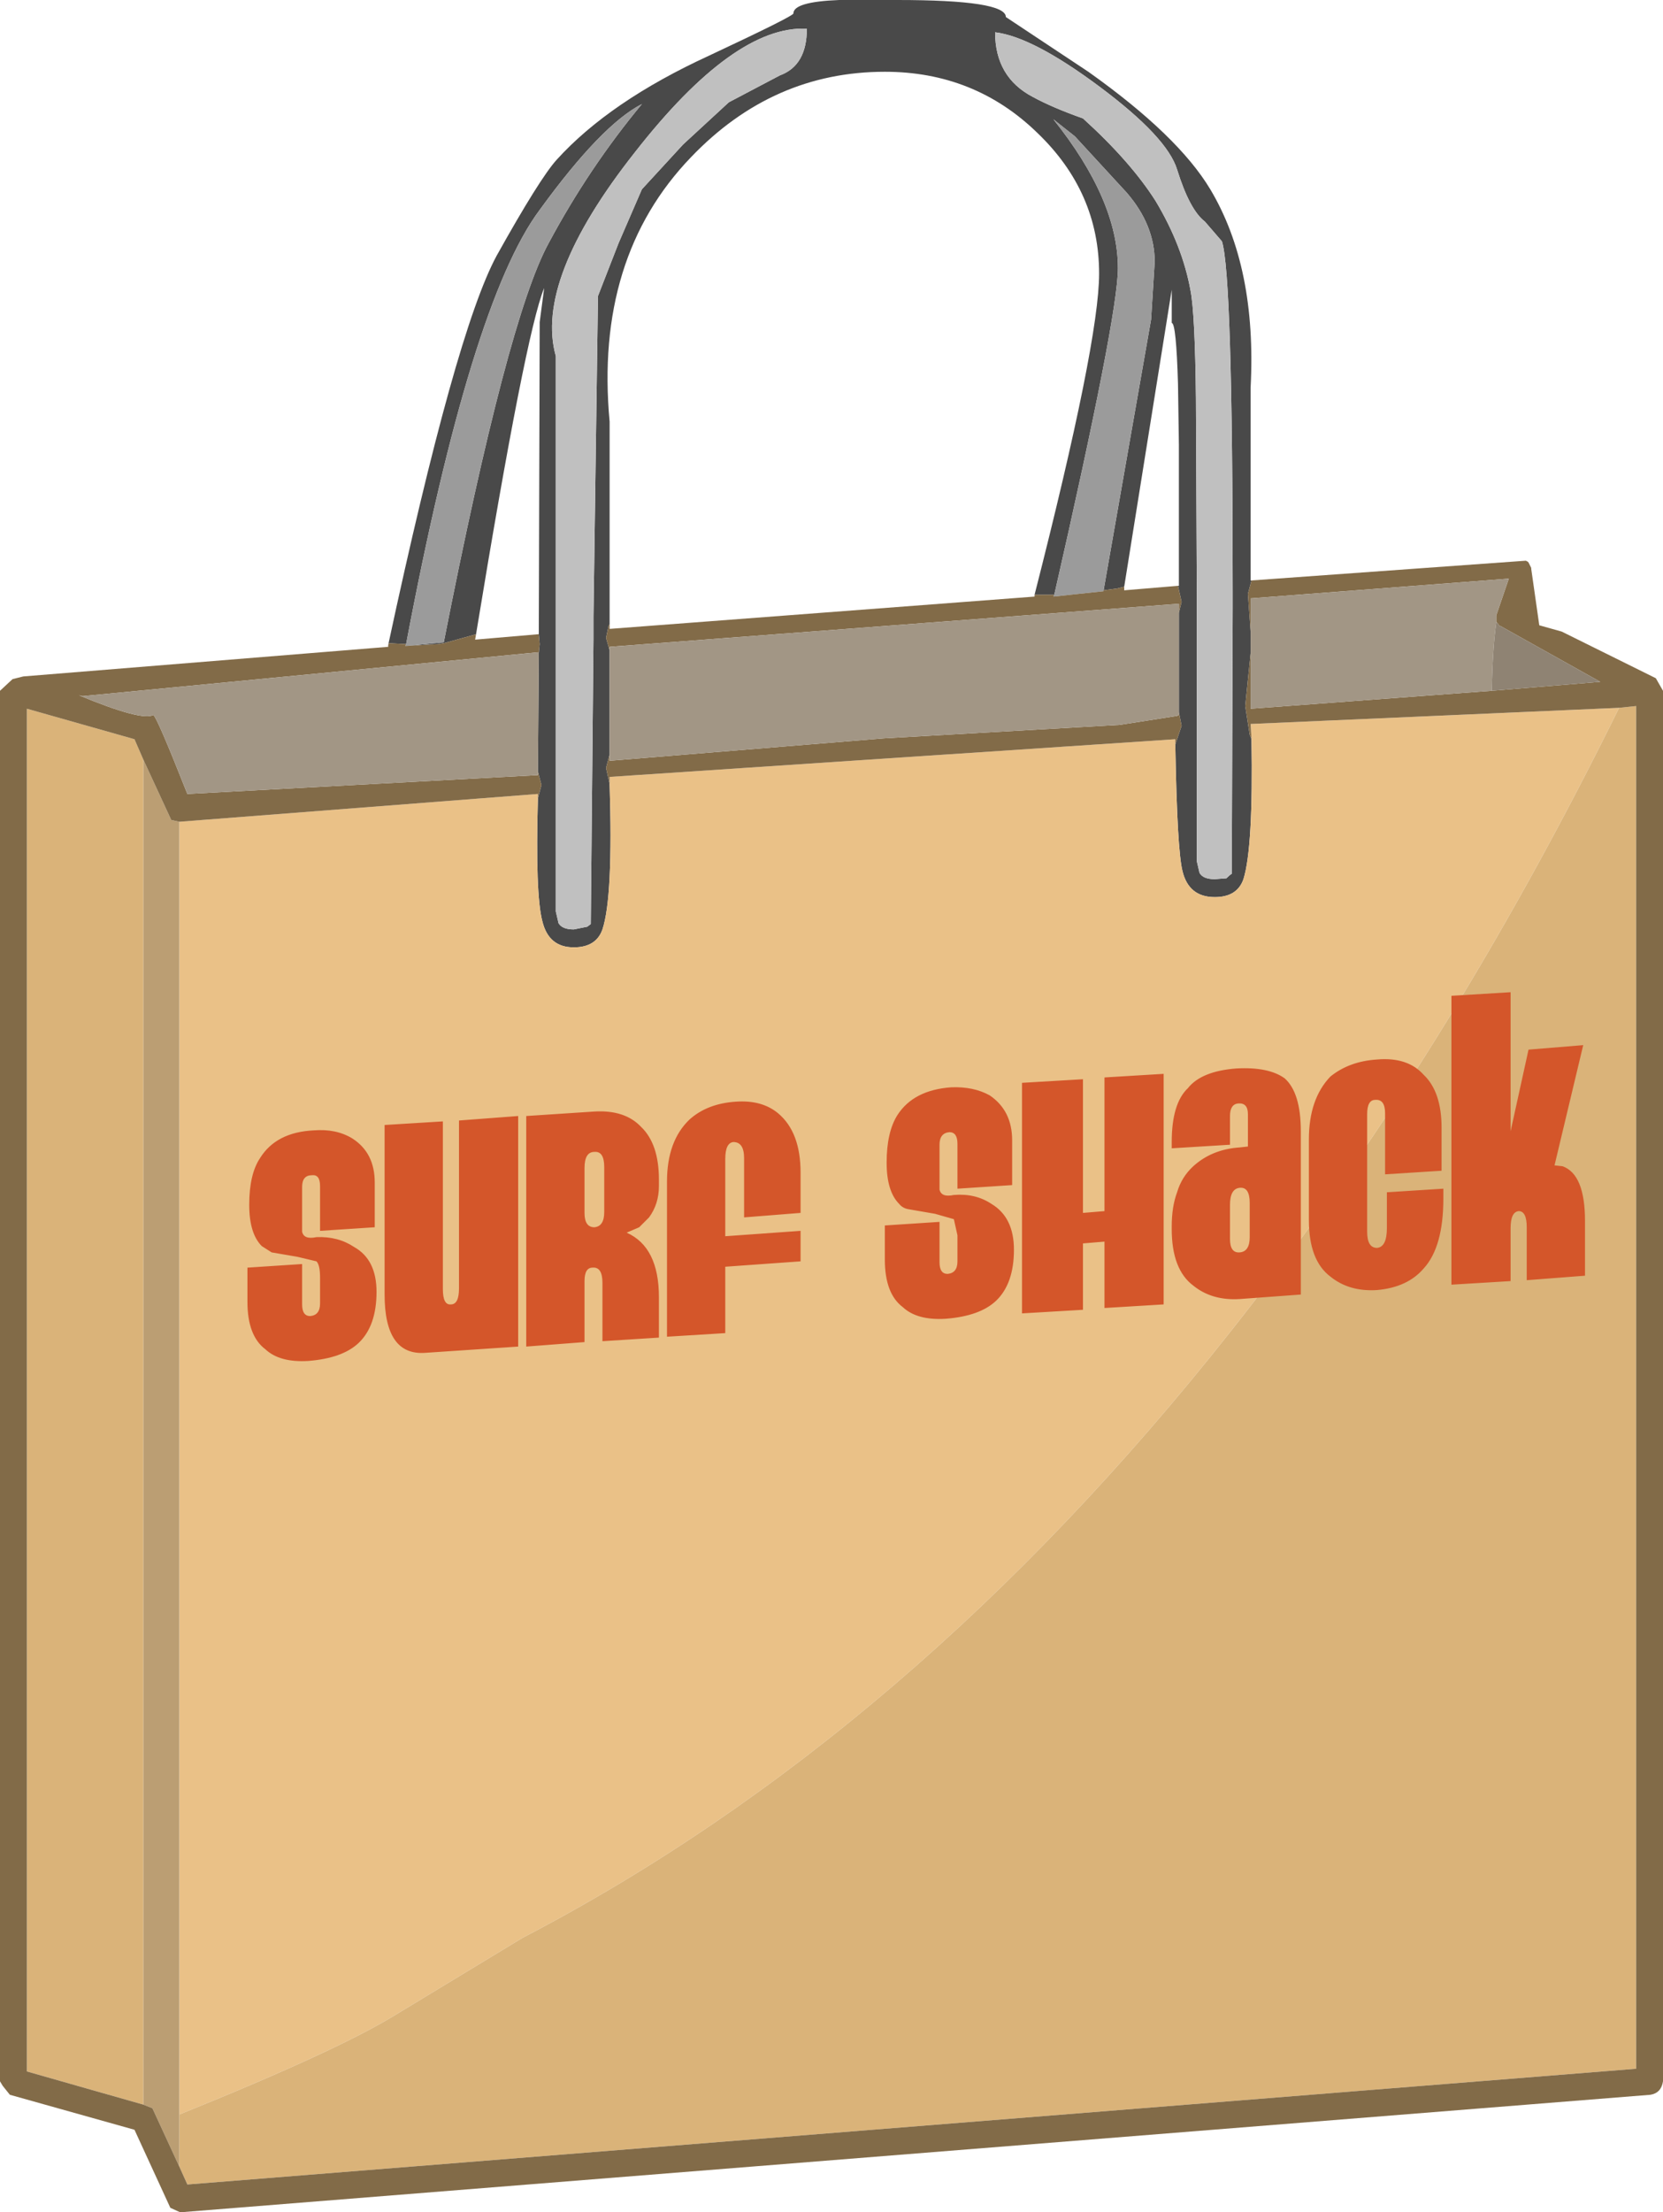 <?xml version="1.0" encoding="UTF-8" standalone="no"?>
<svg xmlns:ffdec="https://www.free-decompiler.com/flash" xmlns:xlink="http://www.w3.org/1999/xlink" ffdec:objectType="shape" height="123.3px" width="92.75px" xmlns="http://www.w3.org/2000/svg">
  <g transform="matrix(1.0, 0.0, 0.0, 1.0, 46.45, -10.85)">
    <path d="M-24.8 46.8 Q-21.05 29.35 -18.75 25.1 -16.35 20.8 -15.4 19.75 -12.45 16.5 -6.9 13.95 -2.2 11.75 -2.2 11.6 -2.2 10.95 0.35 10.85 L3.6 10.85 Q9.65 10.85 9.65 11.8 L14.25 14.85 Q19.25 18.4 21.05 21.4 23.65 25.75 23.3 32.45 L23.3 43.2 23.35 43.2 23.15 43.95 23.3 46.05 23.3 47.25 23.0 50.2 23.25 51.8 23.35 52.05 Q23.45 58.1 22.9 59.85 22.55 60.85 21.3 60.85 19.85 60.85 19.5 59.4 19.2 58.2 19.1 52.35 L19.45 51.3 19.3 50.55 19.3 45.0 19.45 44.4 19.25 43.5 19.3 43.5 19.3 35.65 19.25 32.25 Q19.15 28.85 18.9 28.85 L18.9 27.0 16.25 43.55 15.85 43.65 15.1 43.75 17.75 28.65 17.95 25.45 Q17.95 23.4 16.4 21.6 L13.5 18.45 12.3 17.5 Q15.9 22.0 15.9 25.8 15.9 28.45 12.35 44.0 L11.25 44.0 Q14.85 29.9 14.85 26.1 14.85 21.55 11.4 18.25 7.9 14.85 2.9 14.85 -3.35 14.85 -7.9 19.6 -13.3 25.2 -12.45 34.35 L-12.45 45.65 -12.5 45.7 -12.65 46.4 -12.45 47.1 -12.45 52.9 -12.65 53.65 -12.45 54.55 Q-12.25 60.85 -12.85 62.65 -13.2 63.65 -14.45 63.65 -15.85 63.65 -16.2 62.2 -16.6 60.7 -16.45 55.35 L-16.25 54.6 -16.45 53.85 -16.4 47.25 -16.35 46.75 -16.4 46.2 -16.35 28.8 -16.1 26.9 Q-17.15 29.45 -19.9 46.2 L-21.7 46.7 -22.0 46.75 -23.85 46.85 -22.75 46.75 -21.7 46.65 -21.7 46.7 -21.7 46.65 Q-18.15 28.6 -15.85 24.4 -13.6 20.2 -10.65 16.65 -12.9 17.8 -16.35 22.55 -20.2 27.7 -23.8 46.75 L-24.75 46.7 -24.8 46.8 M20.75 23.2 Q19.9 22.55 19.2 20.3 18.65 18.5 14.9 15.7 11.15 12.9 9.05 12.65 9.05 15.15 11.15 16.25 12.25 16.85 13.95 17.45 16.6 19.85 18.0 22.05 19.5 24.55 19.95 27.05 20.2 28.35 20.25 33.05 L20.3 43.95 20.3 58.85 20.45 59.5 Q20.65 59.85 21.3 59.85 L21.95 59.8 Q22.15 59.6 22.25 59.55 L22.3 44.75 22.3 43.8 Q22.3 26.15 21.7 24.3 L20.75 23.2 M-11.95 24.4 L-10.65 21.4 -8.35 18.9 -5.8 16.55 -2.95 15.05 Q-1.45 14.5 -1.45 12.45 -5.5 12.25 -11.05 19.35 -16.65 26.45 -15.45 30.7 L-15.45 61.65 -15.3 62.3 Q-15.1 62.65 -14.45 62.65 L-13.7 62.5 -13.5 62.35 -13.35 46.45 -13.35 45.2 -13.1 27.35 -11.95 24.4" fill="#494949" fill-rule="evenodd" stroke="none"/>
    <path d="M20.75 23.2 L21.7 24.3 Q22.3 26.15 22.3 43.8 L22.3 44.75 22.25 59.55 Q22.15 59.6 21.95 59.8 L21.3 59.85 Q20.65 59.85 20.45 59.5 L20.3 58.85 20.3 43.95 20.25 33.05 Q20.2 28.35 19.95 27.05 19.5 24.55 18.0 22.05 16.6 19.85 13.95 17.45 12.25 16.85 11.15 16.25 9.05 15.15 9.05 12.65 11.15 12.9 14.9 15.7 18.65 18.5 19.2 20.3 19.9 22.55 20.75 23.2 M-11.95 24.4 L-13.1 27.35 -13.35 45.2 -13.35 46.45 -13.5 62.35 -13.7 62.5 -14.45 62.65 Q-15.1 62.65 -15.3 62.3 L-15.45 61.65 -15.45 30.7 Q-16.65 26.45 -11.05 19.35 -5.5 12.25 -1.45 12.45 -1.45 14.5 -2.95 15.05 L-5.8 16.55 -8.35 18.9 -10.65 21.4 -11.95 24.4" fill="#c0c0c0" fill-rule="evenodd" stroke="none"/>
    <path d="M-21.7 46.7 L-21.75 46.95 -21.7 46.7 -21.7 46.65 -22.75 46.75 -23.85 46.85 -23.8 46.75 Q-20.2 27.7 -16.35 22.55 -12.9 17.8 -10.65 16.65 -13.6 20.2 -15.85 24.4 -18.15 28.6 -21.7 46.65 L-21.7 46.7 M12.35 44.0 Q15.9 28.45 15.9 25.8 15.9 22.0 12.3 17.5 L13.5 18.45 16.4 21.6 Q17.95 23.4 17.95 25.45 L17.75 28.65 15.1 43.75 15.1 43.8 12.3 44.1 12.35 44.0" fill="#9b9b9b" fill-rule="evenodd" stroke="none"/>
    <path d="M23.35 52.05 L23.3 51.2 43.85 50.3 Q34.2 69.9 22.15 85.1 4.4 107.55 -17.3 118.85 L-24.4 123.15 Q-27.65 125.15 -36.45 128.7 L-36.45 56.65 -16.45 55.1 -16.45 55.35 Q-16.6 60.7 -16.2 62.2 -15.85 63.65 -14.45 63.65 -13.2 63.65 -12.85 62.65 -12.25 60.85 -12.45 54.55 L-12.45 54.15 19.1 52.05 19.1 52.35 Q19.2 58.2 19.5 59.4 19.85 60.85 21.3 60.85 22.55 60.85 22.9 59.85 23.45 58.1 23.35 52.05" fill="#eac187" fill-rule="evenodd" stroke="none"/>
    <path d="M43.85 50.3 L44.8 50.2 44.8 126.15 -36.0 132.6 -36.45 131.6 -36.45 128.7 Q-27.65 125.15 -24.4 123.15 L-17.3 118.85 Q4.4 107.55 22.15 85.1 34.2 69.9 43.85 50.3 M-38.45 128.15 L-44.95 126.3 -44.95 50.35 -38.95 52.05 -38.45 53.2 -38.45 128.15" fill="#dab379" fill-rule="evenodd" stroke="none"/>
    <path d="M-36.45 131.6 L-37.95 128.35 -38.45 128.15 -38.45 53.2 -36.9 56.55 -36.45 56.65 -36.45 128.7 -36.45 131.6" fill="#bb9e73" fill-rule="evenodd" stroke="none"/>
    <path d="M23.35 43.2 L38.65 42.1 38.75 42.15 38.8 42.2 38.95 42.5 38.95 42.55 39.4 45.7 40.65 46.05 45.9 48.65 46.3 49.35 46.3 126.85 Q46.2 127.5 45.6 127.6 L-36.4 134.15 -36.95 133.9 -38.95 129.55 -45.9 127.6 -46.3 127.1 -46.45 126.85 -46.45 49.35 -45.75 48.7 -45.35 48.6 -45.15 48.55 -24.8 46.9 -24.8 46.8 -24.75 46.7 -23.8 46.75 -23.85 46.85 -22.0 46.75 -21.7 46.7 -19.9 46.2 -19.95 46.5 -16.45 46.2 -16.4 46.2 -16.35 46.75 -16.4 47.25 -16.4 47.2 -41.85 49.65 -42.05 49.6 Q-38.55 51.05 -37.9 50.7 -37.7 50.8 -36.0 55.1 L-16.45 54.05 -16.45 53.85 -16.25 54.6 -16.45 55.35 -16.45 55.1 -36.45 56.65 -36.9 56.55 -38.45 53.2 -38.95 52.05 -44.95 50.35 -44.95 126.3 -38.45 128.15 -37.95 128.35 -36.45 131.6 -36.0 132.6 44.8 126.15 44.8 50.2 43.85 50.3 23.3 51.2 23.35 52.05 23.25 51.8 23.0 50.2 23.3 47.25 23.3 50.35 36.75 49.35 42.8 48.85 37.25 45.75 37.2 45.75 37.0 45.5 37.0 45.55 37.0 45.5 37.0 45.15 37.7 43.1 23.3 44.2 23.3 46.05 23.15 43.95 23.35 43.2 M-21.7 46.7 L-21.75 46.95 -21.7 46.7 M12.35 44.0 L12.3 44.1 15.1 43.8 15.1 43.75 15.85 43.65 16.25 43.55 16.25 43.75 19.25 43.5 19.45 44.4 19.3 45.0 19.3 44.5 -12.45 46.9 -12.45 47.1 -12.65 46.4 -12.5 45.7 -12.45 45.65 -12.45 45.9 11.25 44.1 11.25 44.0 12.35 44.0 M19.3 50.55 L19.45 51.3 19.1 52.35 19.1 52.05 -12.45 54.15 -12.45 54.55 -12.65 53.65 -12.45 52.9 -12.45 53.25 2.85 52.0 16.0 51.25 19.2 50.75 19.3 50.7 19.3 50.55" fill="#826b48" fill-rule="evenodd" stroke="none"/>
    <path d="M23.3 46.05 L23.3 44.2 37.7 43.1 37.0 45.15 37.0 45.5 37.0 45.55 Q36.8 46.95 36.75 49.35 L23.3 50.35 23.3 47.25 23.3 46.05 M-16.45 53.85 L-16.45 54.05 -36.0 55.1 Q-37.7 50.8 -37.9 50.7 -38.55 51.05 -42.05 49.6 L-41.85 49.65 -16.4 47.2 -16.4 47.25 -16.45 53.85 M19.3 45.0 L19.3 50.55 19.3 50.7 19.2 50.75 16.0 51.25 2.85 52.0 -12.45 53.25 -12.45 52.9 -12.45 47.1 -12.45 46.9 19.3 44.5 19.3 45.0" fill="#a29685" fill-rule="evenodd" stroke="none"/>
    <path d="M37.0 45.55 L37.0 45.5 37.2 45.75 37.25 45.75 42.8 48.85 36.75 49.35 Q36.8 46.95 37.0 45.55" fill="#8f8373" fill-rule="evenodd" stroke="none"/>
    <path d="M26.1 83.0 L22.7 83.25 Q21.15 83.35 20.1 82.5 18.9 81.6 18.9 79.35 L18.9 79.2 Q18.9 78.1 19.2 77.3 19.45 76.45 20.1 75.85 21.15 74.9 22.7 74.8 L23.15 74.75 23.15 72.95 Q23.15 72.3 22.6 72.35 22.15 72.4 22.15 73.05 L22.15 74.65 18.9 74.85 18.9 74.5 Q18.9 72.35 19.8 71.5 20.55 70.55 22.5 70.4 24.3 70.3 25.2 70.95 26.1 71.75 26.1 73.9 L26.1 83.0 M34.05 77.65 Q34.05 80.35 32.95 81.55 32.05 82.6 30.35 82.75 28.8 82.85 27.75 82.0 26.55 81.1 26.55 78.85 L26.55 74.35 Q26.55 72.1 27.75 70.85 28.8 70.0 30.35 69.9 32.05 69.75 32.95 70.75 33.95 71.7 33.95 73.7 L33.95 76.1 30.8 76.3 30.8 72.9 Q30.8 72.1 30.25 72.15 29.8 72.15 29.8 72.95 L29.8 79.5 Q29.8 80.4 30.35 80.4 30.9 80.35 30.9 79.3 L30.9 77.3 34.05 77.1 34.05 77.65 M41.95 81.95 L38.7 82.2 38.7 79.25 Q38.7 78.35 38.25 78.35 37.8 78.4 37.8 79.3 L37.8 82.25 34.5 82.45 34.5 66.35 37.8 66.15 37.8 73.9 38.8 69.35 41.85 69.1 40.25 75.8 40.7 75.85 Q41.95 76.3 41.95 78.9 L41.95 81.95 M18.45 83.55 L15.15 83.75 15.15 80.05 13.95 80.15 13.95 83.85 10.55 84.05 10.55 71.2 13.95 71.0 13.95 78.45 15.15 78.35 15.15 70.9 18.45 70.7 18.45 83.55 M10.1 80.5 Q10.1 82.4 9.1 83.35 8.2 84.2 6.3 84.35 4.7 84.45 3.9 83.7 2.9 82.95 2.9 81.05 L2.9 79.15 5.95 78.95 5.95 81.2 Q5.95 81.85 6.4 81.85 6.95 81.8 6.95 81.15 L6.95 79.7 6.75 78.8 5.7 78.5 4.25 78.25 Q3.9 78.2 3.7 77.95 3.0 77.25 3.0 75.65 3.0 73.95 3.6 73.0 4.5 71.6 6.6 71.45 7.85 71.4 8.75 71.9 10.0 72.75 10.0 74.4 L10.0 76.9 6.95 77.1 6.95 74.6 Q6.95 73.95 6.5 73.95 5.95 74.0 5.95 74.65 L5.95 77.15 Q6.05 77.6 6.75 77.45 7.95 77.35 8.85 77.95 10.1 78.7 10.1 80.5 M23.25 79.8 L23.25 77.9 Q23.25 77.0 22.7 77.05 22.15 77.1 22.15 78.0 L22.15 79.9 Q22.15 80.7 22.7 80.65 23.25 80.6 23.25 79.8 M-9.7 85.4 L-12.85 85.6 -12.85 82.35 Q-12.85 81.45 -13.4 81.5 -13.85 81.5 -13.85 82.25 L-13.85 85.65 -17.1 85.9 -17.1 73.05 -13.3 72.8 Q-11.6 72.7 -10.7 73.65 -9.7 74.6 -9.7 76.6 L-9.7 76.95 Q-9.7 77.95 -10.25 78.7 L-10.8 79.25 -11.5 79.55 Q-9.7 80.35 -9.7 83.15 L-9.7 85.4 M-1.8 81.15 L-6.0 81.45 -6.0 85.15 -9.25 85.35 -9.25 76.7 Q-9.25 74.45 -8.0 73.25 -7.0 72.35 -5.4 72.25 -3.95 72.15 -3.05 72.9 -1.8 73.95 -1.8 76.2 L-1.8 78.45 -4.95 78.7 -4.95 75.4 Q-4.95 74.5 -5.55 74.5 -6.0 74.55 -6.0 75.45 L-6.0 79.75 -1.8 79.45 -1.8 81.15 M-17.55 85.9 L-22.75 86.25 Q-25.0 86.4 -25.0 83.0 L-25.0 73.55 -21.75 73.35 -21.75 82.7 Q-21.75 83.6 -21.3 83.55 -20.85 83.55 -20.85 82.65 L-20.85 73.3 -17.55 73.05 -17.55 85.9 M-25.45 82.85 Q-25.45 84.75 -26.45 85.7 -27.35 86.55 -29.25 86.7 -30.85 86.8 -31.65 86.05 -32.65 85.3 -32.65 83.4 L-32.65 81.5 -29.6 81.3 -29.6 83.55 Q-29.6 84.2 -29.15 84.2 -28.6 84.15 -28.6 83.5 L-28.6 82.05 Q-28.6 81.35 -28.8 81.15 L-29.85 80.9 -31.3 80.65 -31.85 80.3 Q-32.55 79.6 -32.55 78.0 -32.55 76.3 -31.95 75.4 -31.05 73.95 -28.95 73.85 -27.7 73.75 -26.8 74.3 -25.55 75.1 -25.55 76.75 L-25.55 79.25 -28.6 79.45 -28.6 76.95 Q-28.6 76.3 -29.05 76.35 -29.6 76.35 -29.6 77.0 L-29.6 79.5 Q-29.5 79.95 -28.8 79.8 -27.6 79.75 -26.7 80.35 -25.45 81.05 -25.45 82.85 M-12.75 78.4 L-12.75 75.9 Q-12.75 75.0 -13.3 75.05 -13.85 75.05 -13.85 75.95 L-13.85 78.45 Q-13.85 79.25 -13.3 79.25 -12.75 79.2 -12.75 78.4" fill="#d4562a" fill-rule="evenodd" stroke="none"/>
  </g>
</svg>
